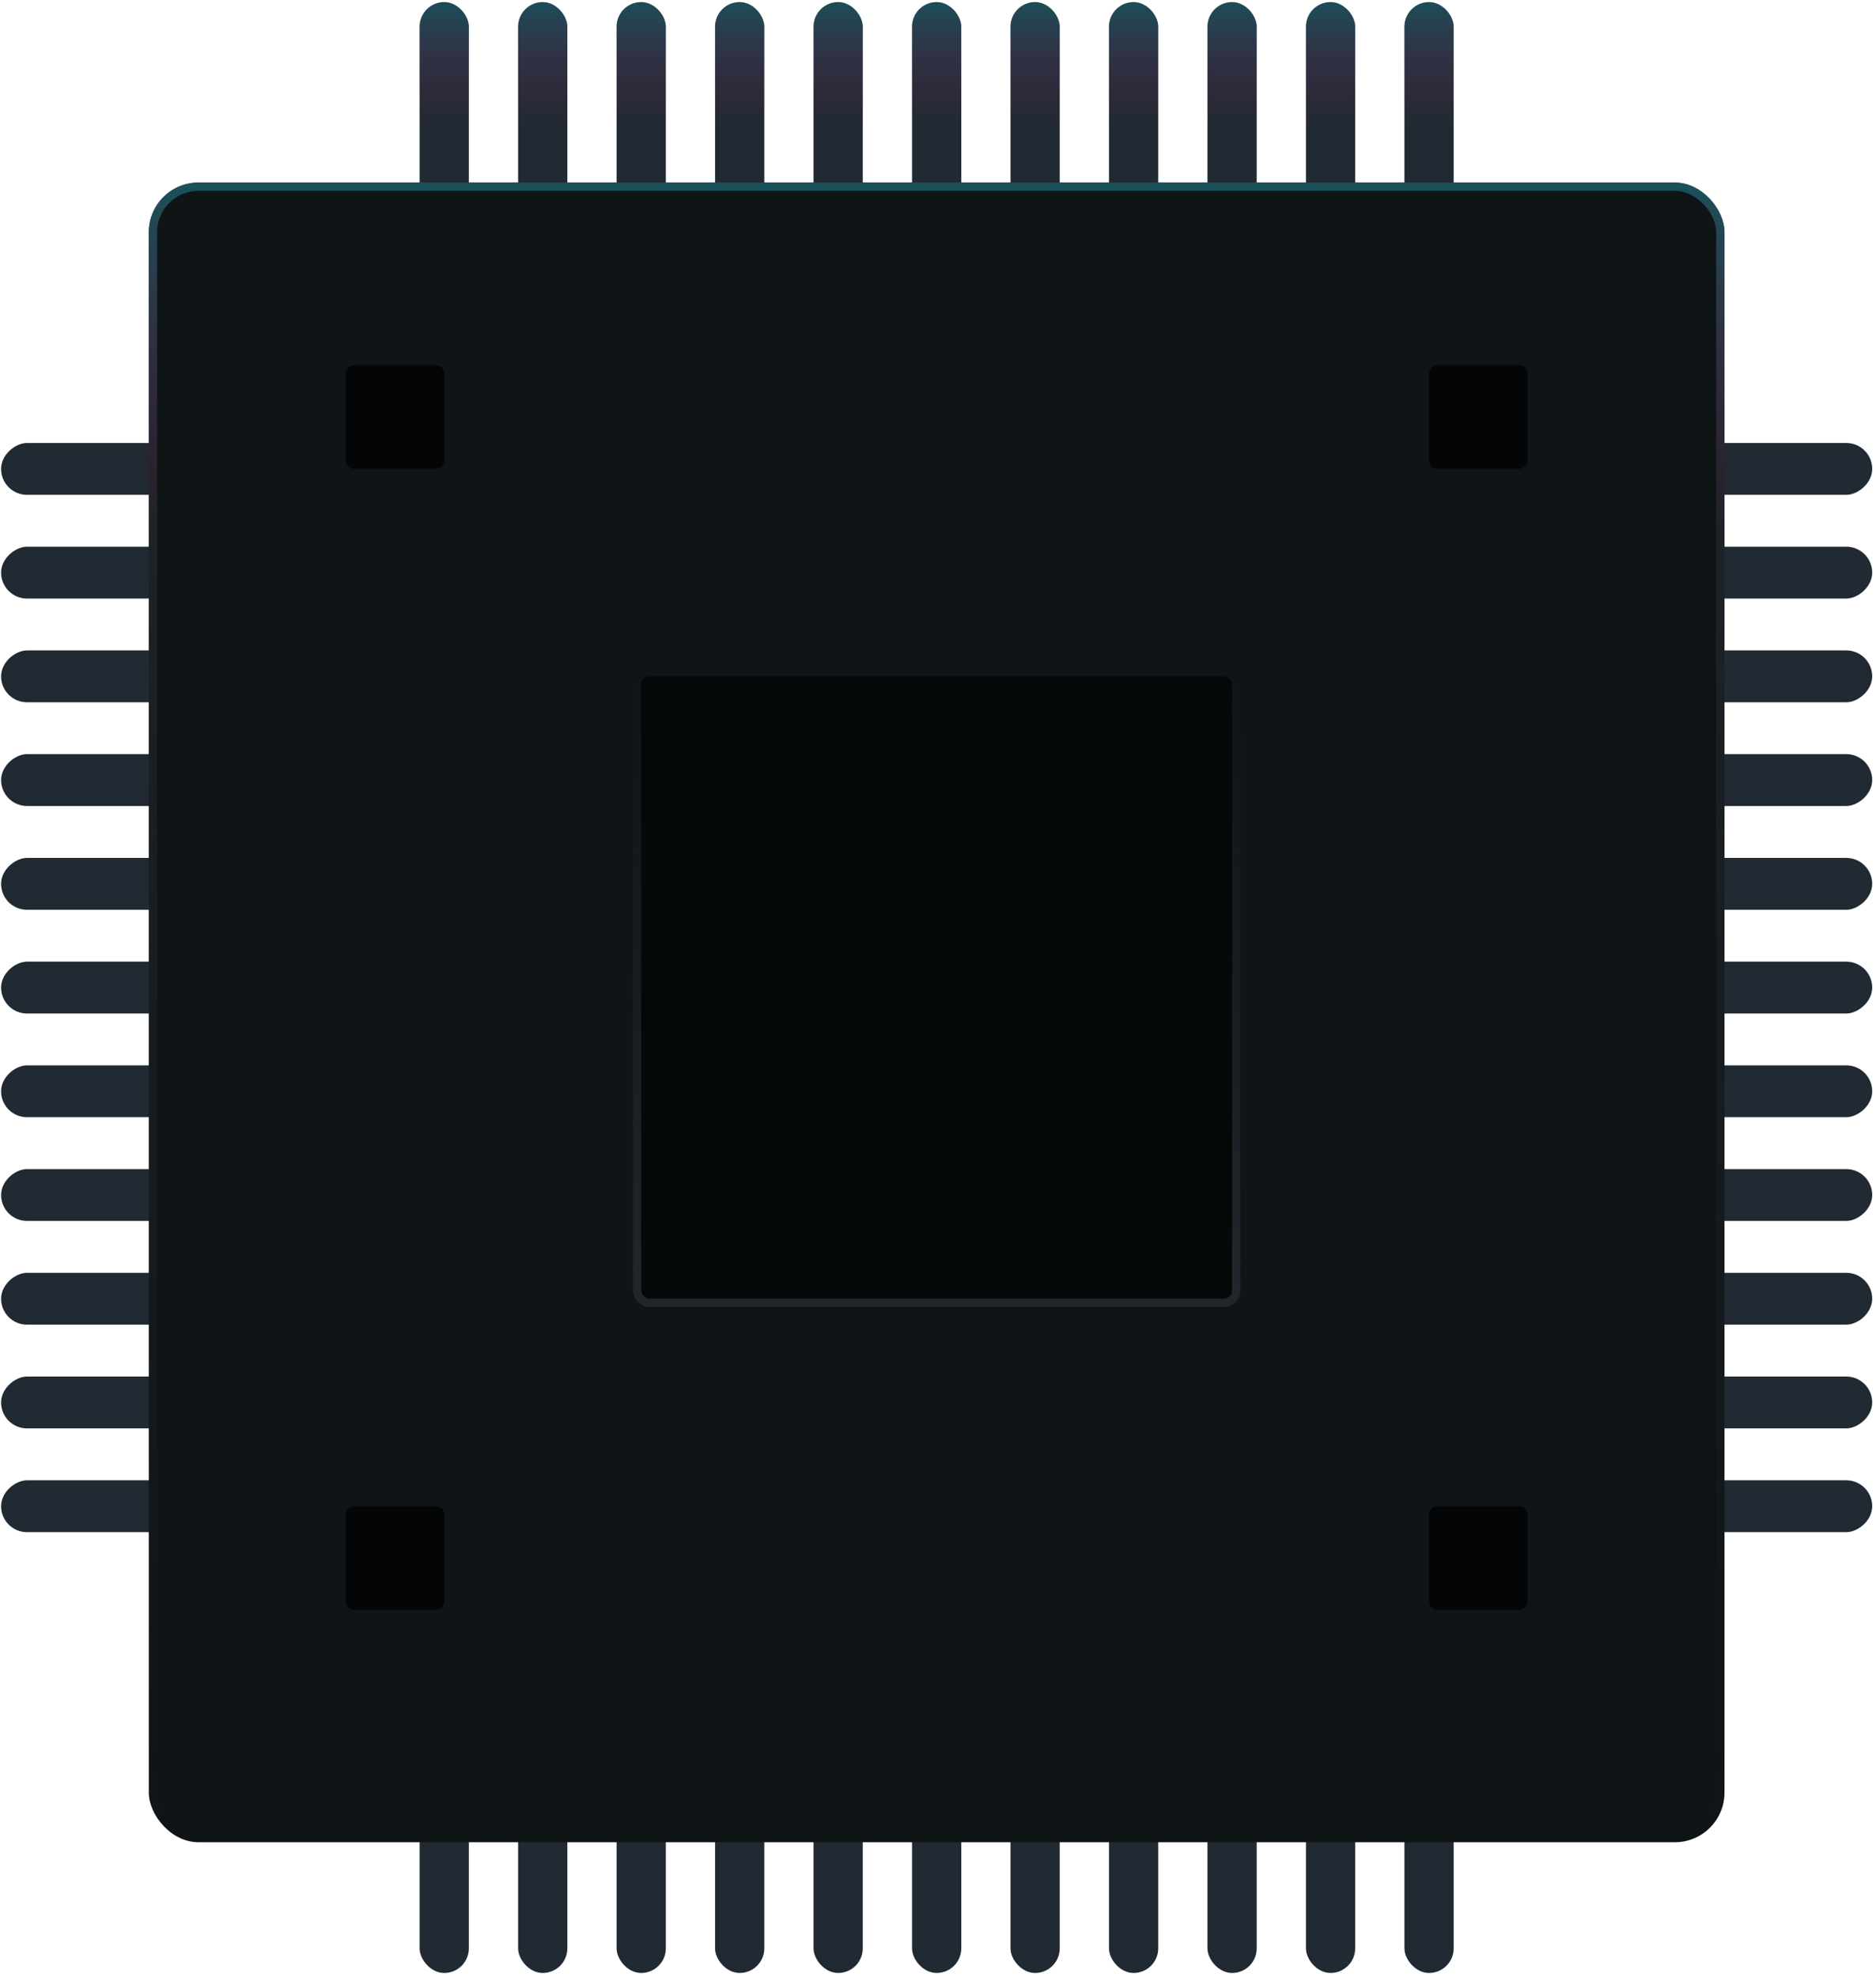 <svg width="187" height="197" viewBox="0 0 187 197" fill="none" xmlns="http://www.w3.org/2000/svg">
<rect x="41.828" y="0.207" width="4.908" height="196.415" rx="2.454" fill="#212A32"/>
<rect x="41.828" y="0.207" width="4.908" height="196.415" rx="2.454" fill="url(#paint0_linear_816_4417)" fill-opacity="0.3"/>
<rect x="51.645" y="0.207" width="4.908" height="196.415" rx="2.454" fill="#212A32"/>
<rect x="51.645" y="0.207" width="4.908" height="196.415" rx="2.454" fill="url(#paint1_linear_816_4417)" fill-opacity="0.3"/>
<rect x="61.461" y="0.207" width="4.908" height="196.415" rx="2.454" fill="#212A32"/>
<rect x="61.461" y="0.207" width="4.908" height="196.415" rx="2.454" fill="url(#paint2_linear_816_4417)" fill-opacity="0.3"/>
<rect x="71.278" y="0.207" width="4.908" height="196.415" rx="2.454" fill="#212A32"/>
<rect x="71.278" y="0.207" width="4.908" height="196.415" rx="2.454" fill="url(#paint3_linear_816_4417)" fill-opacity="0.3"/>
<rect x="81.094" y="0.207" width="4.908" height="196.415" rx="2.454" fill="#212A32"/>
<rect x="81.094" y="0.207" width="4.908" height="196.415" rx="2.454" fill="url(#paint4_linear_816_4417)" fill-opacity="0.3"/>
<rect x="90.911" y="0.207" width="4.908" height="196.415" rx="2.454" fill="#212A32"/>
<rect x="90.911" y="0.207" width="4.908" height="196.415" rx="2.454" fill="url(#paint5_linear_816_4417)" fill-opacity="0.3"/>
<rect x="100.726" y="0.207" width="4.908" height="196.415" rx="2.454" fill="#212A32"/>
<rect x="100.726" y="0.207" width="4.908" height="196.415" rx="2.454" fill="url(#paint6_linear_816_4417)" fill-opacity="0.3"/>
<rect x="110.544" y="0.207" width="4.908" height="196.415" rx="2.454" fill="#212A32"/>
<rect x="110.544" y="0.207" width="4.908" height="196.415" rx="2.454" fill="url(#paint7_linear_816_4417)" fill-opacity="0.3"/>
<rect x="120.361" y="0.207" width="4.908" height="196.415" rx="2.454" fill="#212A32"/>
<rect x="120.361" y="0.207" width="4.908" height="196.415" rx="2.454" fill="url(#paint8_linear_816_4417)" fill-opacity="0.3"/>
<rect x="130.177" y="0.207" width="4.908" height="196.415" rx="2.454" fill="#212A32"/>
<rect x="130.177" y="0.207" width="4.908" height="196.415" rx="2.454" fill="url(#paint9_linear_816_4417)" fill-opacity="0.3"/>
<rect x="139.994" y="0.207" width="4.908" height="196.415" rx="2.454" fill="#212A32"/>
<rect x="139.994" y="0.207" width="4.908" height="196.415" rx="2.454" fill="url(#paint10_linear_816_4417)" fill-opacity="0.3"/>
<rect x="186.622" y="44.145" width="5.169" height="186.514" rx="2.584" transform="rotate(90 186.622 44.145)" fill="#212A32"/>
<rect x="186.622" y="54.482" width="5.169" height="186.514" rx="2.584" transform="rotate(90 186.622 54.482)" fill="#212A32"/>
<rect x="186.622" y="64.819" width="5.169" height="186.514" rx="2.584" transform="rotate(90 186.622 64.819)" fill="#212A32"/>
<rect x="186.622" y="75.154" width="5.169" height="186.514" rx="2.584" transform="rotate(90 186.622 75.154)" fill="#212A32"/>
<rect x="186.622" y="85.498" width="5.169" height="186.514" rx="2.584" transform="rotate(90 186.622 85.498)" fill="#212A32"/>
<rect x="186.622" y="95.835" width="5.169" height="186.514" rx="2.584" transform="rotate(90 186.622 95.835)" fill="#212A32"/>
<rect x="186.622" y="106.17" width="5.169" height="186.514" rx="2.584" transform="rotate(90 186.622 106.17)" fill="#212A32"/>
<rect x="186.622" y="116.507" width="5.169" height="186.514" rx="2.584" transform="rotate(90 186.622 116.507)" fill="#212A32"/>
<rect x="186.622" y="126.845" width="5.169" height="186.514" rx="2.584" transform="rotate(90 186.622 126.845)" fill="#212A32"/>
<rect x="186.622" y="137.182" width="5.169" height="186.514" rx="2.584" transform="rotate(90 186.622 137.182)" fill="#212A32"/>
<rect x="186.622" y="147.523" width="5.169" height="186.514" rx="2.584" transform="rotate(90 186.622 147.523)" fill="#212A32"/>
<g filter="url(#filter0_d_816_4417)">
<rect x="14.833" y="15.716" width="157.065" height="165.402" rx="4.952" fill="#0F1417"/>
<rect x="15.246" y="16.129" width="156.239" height="164.577" rx="4.539" stroke="url(#paint11_linear_816_4417)" stroke-opacity="0.6" stroke-width="0.825"/>
<rect x="15.246" y="16.129" width="156.239" height="164.577" rx="4.539" stroke="url(#paint12_linear_816_4417)" stroke-opacity="0.35" stroke-width="0.825" style="mix-blend-mode:screen"/>
</g>
<rect x="63.915" y="67.404" width="58.899" height="62.026" rx="0.825" fill="#050809"/>
<rect x="63.502" y="66.992" width="59.724" height="62.851" rx="1.238" stroke="url(#paint13_linear_816_4417)" stroke-opacity="0.6" stroke-width="0.825"/>
<rect width="9.817" height="10.338" rx="0.825" transform="matrix(-1 0 0 1 44.283 36.391)" fill="#040507"/>
<rect width="9.817" height="10.338" rx="0.825" transform="matrix(-1 0 0 1 152.264 36.391)" fill="#040507"/>
<rect width="9.817" height="10.338" rx="0.825" transform="matrix(-1 0 0 1 44.283 150.104)" fill="#040507"/>
<rect width="9.817" height="10.338" rx="0.825" transform="matrix(-1 0 0 1 152.264 150.104)" fill="#040507"/>
<defs>
<filter id="filter0_d_816_4417" x="9.882" y="13.241" width="166.968" height="175.306" filterUnits="userSpaceOnUse" color-interpolation-filters="sRGB">
<feFlood flood-opacity="0" result="BackgroundImageFix"/>
<feColorMatrix in="SourceAlpha" type="matrix" values="0 0 0 0 0 0 0 0 0 0 0 0 0 0 0 0 0 0 127 0" result="hardAlpha"/>
<feOffset dy="2.476"/>
<feGaussianBlur stdDeviation="2.476"/>
<feColorMatrix type="matrix" values="0 0 0 0 0 0 0 0 0 0 0 0 0 0 0 0 0 0 0.8 0"/>
<feBlend mode="normal" in2="BackgroundImageFix" result="effect1_dropShadow_816_4417"/>
<feBlend mode="normal" in="SourceGraphic" in2="effect1_dropShadow_816_4417" result="shape"/>
</filter>
<linearGradient id="paint0_linear_816_4417" x1="44.282" y1="0.207" x2="44.282" y2="196.622" gradientUnits="userSpaceOnUse">
<stop stop-color="#0FA3B1"/>
<stop offset="0.062" stop-color="#E80A89" stop-opacity="0"/>
</linearGradient>
<linearGradient id="paint1_linear_816_4417" x1="54.099" y1="0.207" x2="54.099" y2="196.622" gradientUnits="userSpaceOnUse">
<stop stop-color="#0FA3B1"/>
<stop offset="0.062" stop-color="#E80A89" stop-opacity="0"/>
</linearGradient>
<linearGradient id="paint2_linear_816_4417" x1="63.915" y1="0.207" x2="63.915" y2="196.622" gradientUnits="userSpaceOnUse">
<stop stop-color="#0FA3B1"/>
<stop offset="0.062" stop-color="#E80A89" stop-opacity="0"/>
</linearGradient>
<linearGradient id="paint3_linear_816_4417" x1="73.732" y1="0.207" x2="73.732" y2="196.622" gradientUnits="userSpaceOnUse">
<stop stop-color="#0FA3B1"/>
<stop offset="0.062" stop-color="#E80A89" stop-opacity="0"/>
</linearGradient>
<linearGradient id="paint4_linear_816_4417" x1="83.548" y1="0.207" x2="83.548" y2="196.622" gradientUnits="userSpaceOnUse">
<stop stop-color="#0FA3B1"/>
<stop offset="0.062" stop-color="#E80A89" stop-opacity="0"/>
</linearGradient>
<linearGradient id="paint5_linear_816_4417" x1="93.365" y1="0.207" x2="93.365" y2="196.622" gradientUnits="userSpaceOnUse">
<stop stop-color="#0FA3B1"/>
<stop offset="0.062" stop-color="#E80A89" stop-opacity="0"/>
</linearGradient>
<linearGradient id="paint6_linear_816_4417" x1="103.181" y1="0.207" x2="103.181" y2="196.622" gradientUnits="userSpaceOnUse">
<stop stop-color="#0FA3B1"/>
<stop offset="0.062" stop-color="#E80A89" stop-opacity="0"/>
</linearGradient>
<linearGradient id="paint7_linear_816_4417" x1="112.998" y1="0.207" x2="112.998" y2="196.622" gradientUnits="userSpaceOnUse">
<stop stop-color="#0FA3B1"/>
<stop offset="0.062" stop-color="#E80A89" stop-opacity="0"/>
</linearGradient>
<linearGradient id="paint8_linear_816_4417" x1="122.815" y1="0.207" x2="122.815" y2="196.622" gradientUnits="userSpaceOnUse">
<stop stop-color="#0FA3B1"/>
<stop offset="0.062" stop-color="#E80A89" stop-opacity="0"/>
</linearGradient>
<linearGradient id="paint9_linear_816_4417" x1="132.631" y1="0.207" x2="132.631" y2="196.622" gradientUnits="userSpaceOnUse">
<stop stop-color="#0FA3B1"/>
<stop offset="0.062" stop-color="#E80A89" stop-opacity="0"/>
</linearGradient>
<linearGradient id="paint10_linear_816_4417" x1="142.448" y1="0.207" x2="142.448" y2="196.622" gradientUnits="userSpaceOnUse">
<stop stop-color="#0FA3B1"/>
<stop offset="0.062" stop-color="#E80A89" stop-opacity="0"/>
</linearGradient>
<linearGradient id="paint11_linear_816_4417" x1="93.366" y1="15.716" x2="93.366" y2="181.119" gradientUnits="userSpaceOnUse">
<stop stop-color="#2C333A"/>
<stop offset="1" stop-color="#262C32" stop-opacity="0"/>
</linearGradient>
<linearGradient id="paint12_linear_816_4417" x1="93.366" y1="15.716" x2="93.366" y2="51.898" gradientUnits="userSpaceOnUse">
<stop stop-color="#0FA3B1"/>
<stop offset="1" stop-color="#E80A89" stop-opacity="0"/>
</linearGradient>
<linearGradient id="paint13_linear_816_4417" x1="93.365" y1="67.404" x2="93.365" y2="129.43" gradientUnits="userSpaceOnUse">
<stop stop-color="#262C32" stop-opacity="0"/>
<stop offset="1" stop-color="#2C333A"/>
</linearGradient>
</defs>
</svg>
